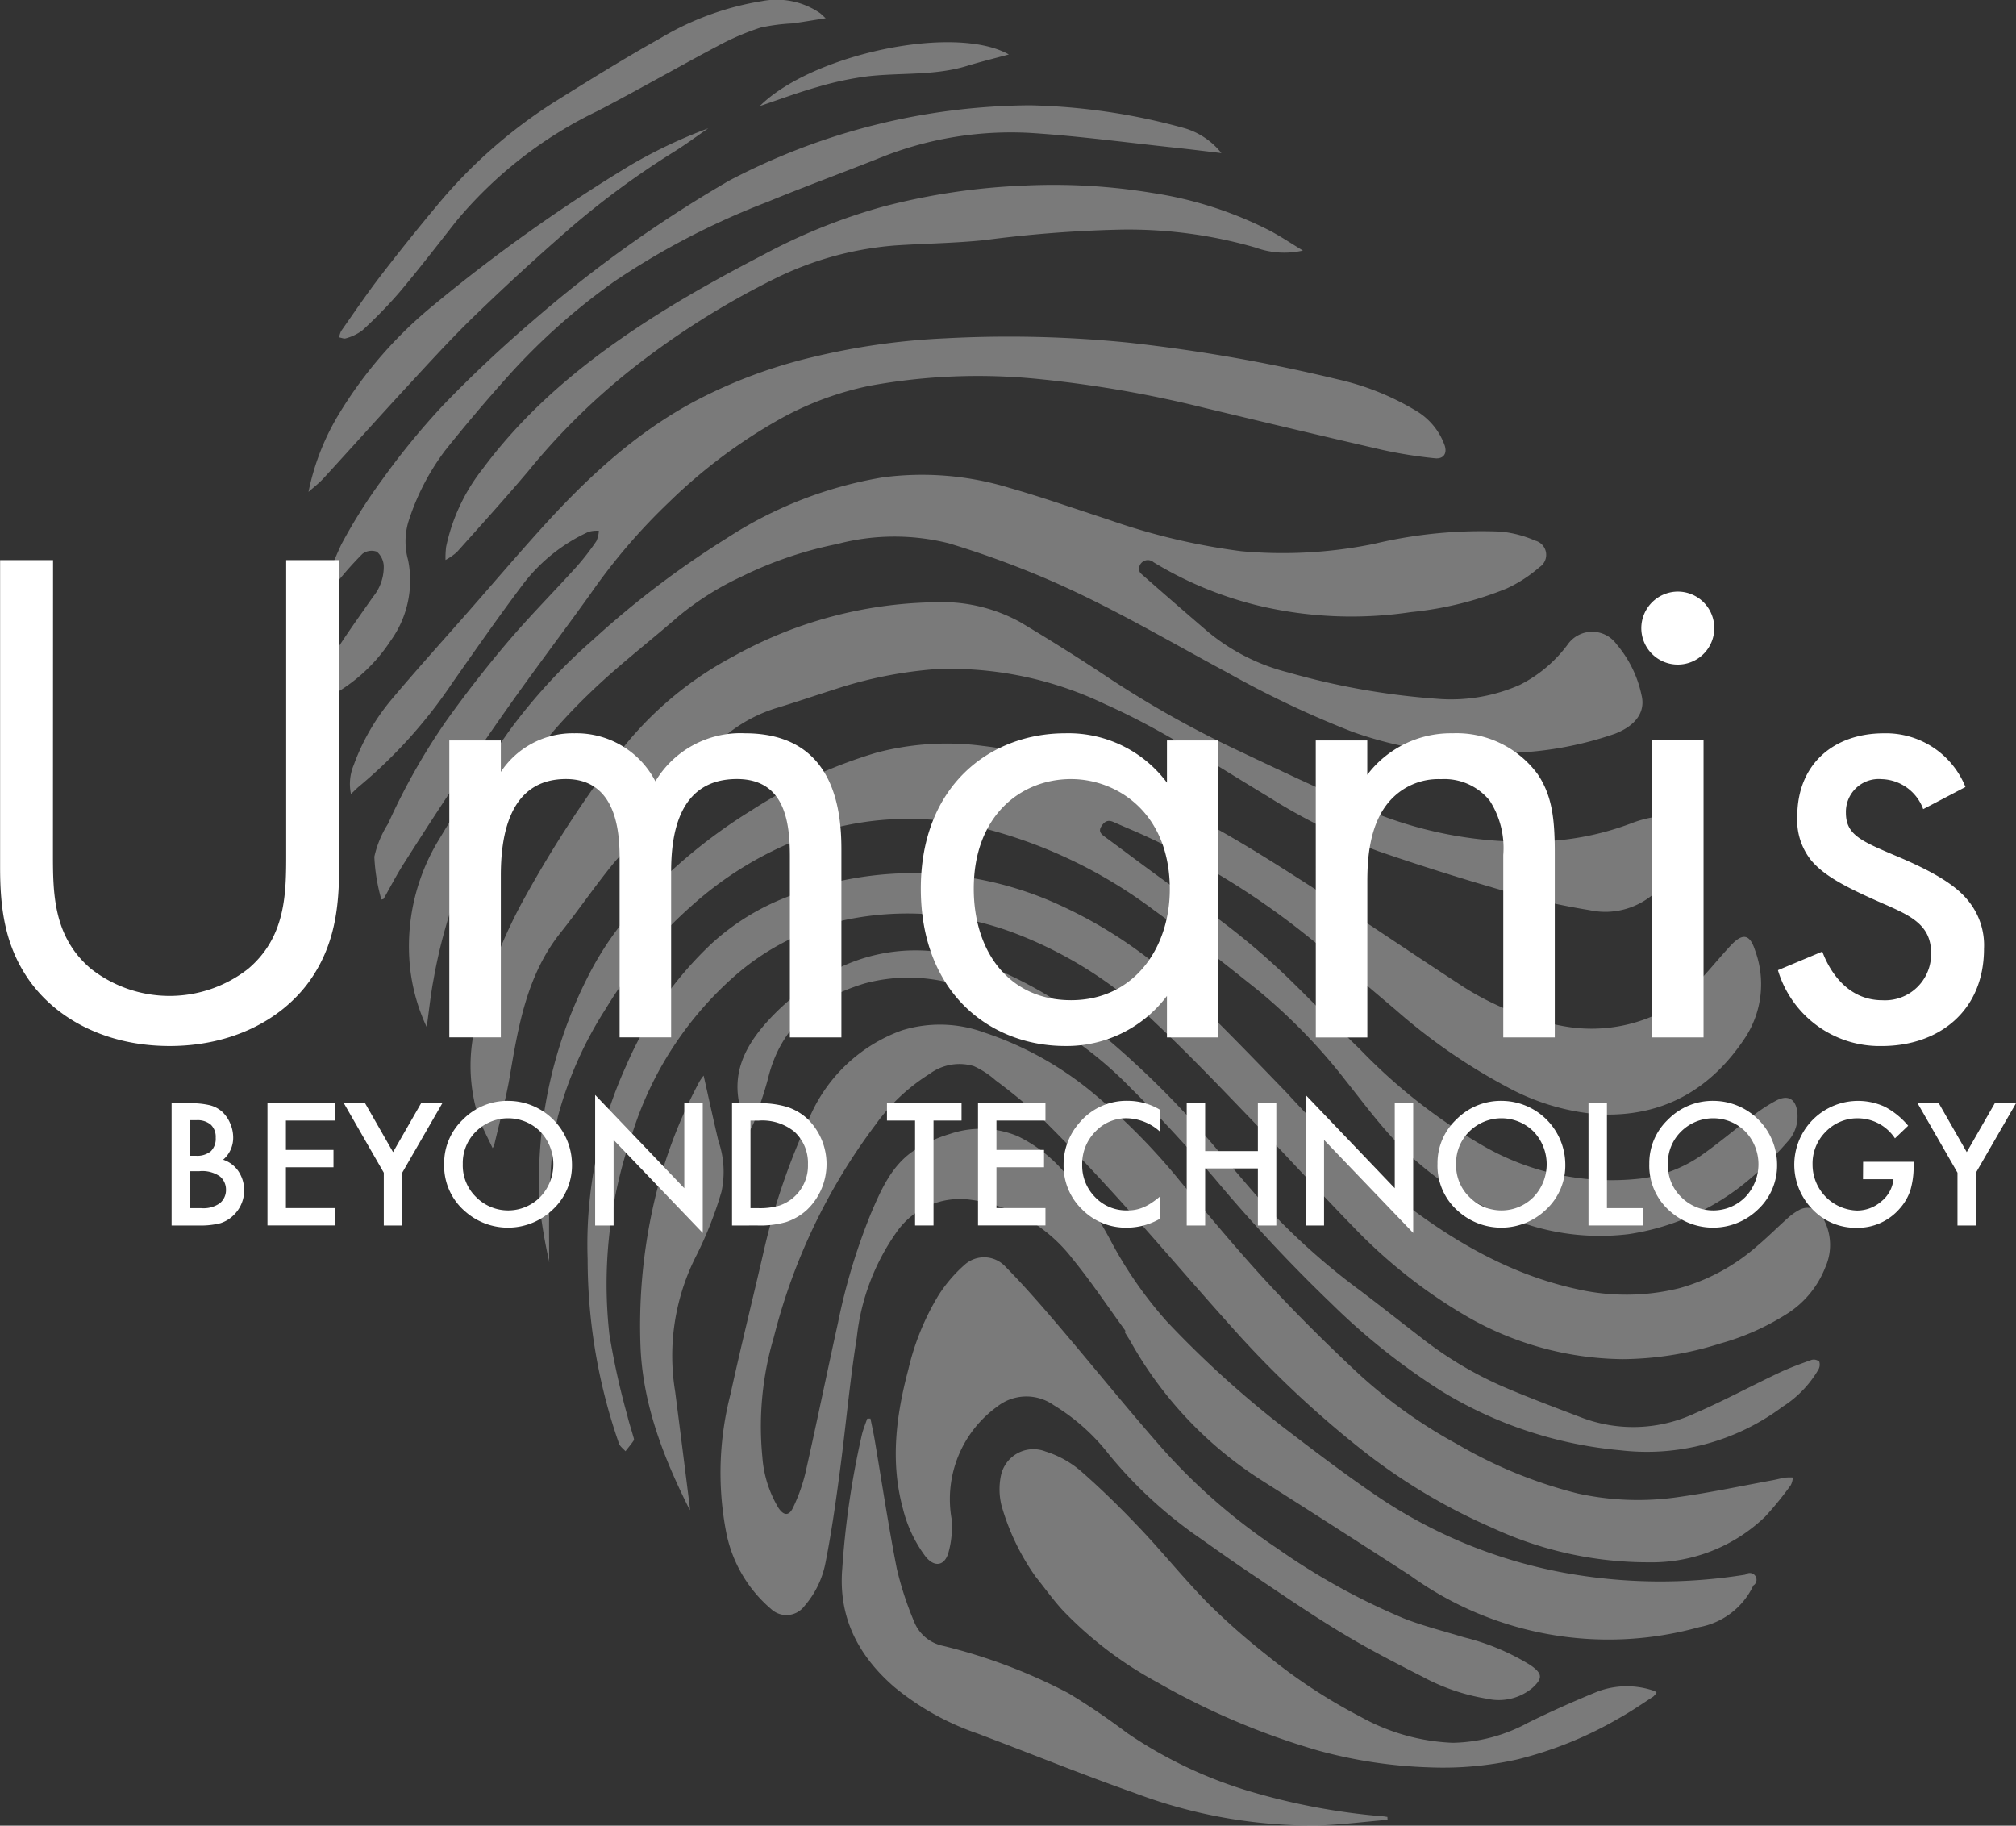 <svg xmlns="http://www.w3.org/2000/svg" width="168" height="152.115" viewBox="0 0 168 152.115">
  <rect x="0" y="0" width="168" height="152.115" fill="#333333" stroke="none"/>
  <g id="Groupe_2098" data-name="Groupe 2098" transform="translate(-464.417 -2631.792)">
    <g id="Groupe_2096" data-name="Groupe 2096">
      <g id="Groupe_2087" data-name="Groupe 2087" opacity="0.35">
        <g id="Groupe_2071" data-name="Groupe 2071">
          <path id="Tracé_960" data-name="Tracé 960" d="M558.214,2742.689c-1.463-2-2.839-4.08-4.409-6a12.882,12.882,0,0,0-8.535-4.941,6.438,6.438,0,0,0-6.177,2.759,18.636,18.636,0,0,0-3.272,8.693c-.595,3.723-.923,7.489-1.421,11.228-.335,2.52-.691,5.041-1.183,7.533a7.718,7.718,0,0,1-1.76,3.643,1.874,1.874,0,0,1-2.784.248,11.226,11.226,0,0,1-3.771-6.558,26.165,26.165,0,0,1,.392-11.347c.882-4.051,1.893-8.075,2.817-12.118a55.451,55.451,0,0,1,3.69-10.745,13.273,13.273,0,0,1,7.78-7.443,10.7,10.7,0,0,1,6.846.176,27.981,27.981,0,0,1,9.231,5.173,52.927,52.927,0,0,1,7.134,7.253c2.392,2.867,4.779,5.746,7.313,8.486,2.423,2.619,4.969,5.134,7.578,7.57a41.31,41.31,0,0,0,8.163,5.815,38.29,38.29,0,0,0,10.061,4.116,23.335,23.335,0,0,0,8.525.274c2.583-.364,5.14-.911,7.707-1.381.352-.064.7-.164,1.049-.218a4.321,4.321,0,0,1,.634-.009,1.736,1.736,0,0,1-.165.624,27.448,27.448,0,0,1-2.148,2.642,13.6,13.6,0,0,1-9.675,3.8,30.831,30.831,0,0,1-13.041-2.865,49.138,49.138,0,0,1-11.1-6.675,85.7,85.7,0,0,1-10.867-10.322c-3-3.347-5.91-6.772-8.92-10.108-2.108-2.338-4.266-4.637-6.5-6.853a47.692,47.692,0,0,0-4.016-3.33,7.279,7.279,0,0,0-1.823-1.19,4.186,4.186,0,0,0-3.693.654,15.987,15.987,0,0,0-4.515,4.251,49.716,49.716,0,0,0-8.461,17.7,26.123,26.123,0,0,0-.952,9.944,9.588,9.588,0,0,0,1.332,4.245c.45.68.89.713,1.236-.023a14.567,14.567,0,0,0,1.04-2.949c.93-4.122,1.775-8.262,2.686-12.388a51.076,51.076,0,0,1,2.732-9.1c.817-1.913,1.655-3.872,3.383-5.141a11.107,11.107,0,0,1,3.225-1.542,7.948,7.948,0,0,1,5.64.184,11.926,11.926,0,0,1,3.938,3.065,31.849,31.849,0,0,1,3.887,5.779,33.943,33.943,0,0,0,4.6,6.591,84.9,84.9,0,0,0,9.608,8.738c2.568,1.968,5.145,3.933,7.818,5.753a41.115,41.115,0,0,0,15.667,6.448,44.587,44.587,0,0,0,15.125.163.562.562,0,1,1,.668.9,6.22,6.22,0,0,1-4.505,3.472,28.223,28.223,0,0,1-24.117-4.32q-6.075-3.924-12.181-7.8a32.537,32.537,0,0,1-11.073-11.632c-.165-.292-.353-.571-.531-.856Z" fill="#fff"/>
        </g>
        <g id="Groupe_2072" data-name="Groupe 2072">
          <path id="Tracé_961" data-name="Tracé 961" d="M510.192,2736.947a43.214,43.214,0,0,1-.8-4.658,37.537,37.537,0,0,1,4.038-19.164,26.462,26.462,0,0,1,4.427-6.274,43.93,43.93,0,0,1,9.2-7.552,40.345,40.345,0,0,1,10.442-4.806,23.009,23.009,0,0,1,8.839-.55,40.285,40.285,0,0,1,10.713,2.822,78.987,78.987,0,0,1,7.851,3.579c3.057,1.657,6,3.532,8.928,5.413,4.034,2.592,7.992,5.3,12.014,7.916a23.354,23.354,0,0,0,8.871,3.619,12.994,12.994,0,0,0,9.143-1.72,11.822,11.822,0,0,0,2.261-2.165c.871-.927,1.667-1.925,2.538-2.851.989-1.051,1.586-.938,2.022.437a8.14,8.14,0,0,1-.8,7.21c-2.863,4.363-6.891,6.674-12.181,6.439a19.047,19.047,0,0,1-7.775-2.329,48.6,48.6,0,0,1-9.222-6.4c-2.644-2.232-5.264-4.5-7.979-6.639a64.511,64.511,0,0,0-12.592-7.707c-.965-.454-1.956-.851-2.929-1.289-.464-.209-.741-.042-1,.358-.282.445,0,.666.292.88,2.376,1.743,4.714,3.541,7.146,5.2a60.479,60.479,0,0,1,8.211,6.646c1.982,1.936,3.9,3.931,5.9,5.857a46.444,46.444,0,0,0,10.476,8.163,21.471,21.471,0,0,0,12.787,2.619,11.232,11.232,0,0,0,5.162-1.933c1.462-1.024,2.825-2.188,4.254-3.261a13.282,13.282,0,0,1,2.069-1.351c.942-.461,1.549-.081,1.689.952a3.088,3.088,0,0,1-.829,2.532,28.081,28.081,0,0,1-2.986,2.969,20.183,20.183,0,0,1-10.217,4.708,19.787,19.787,0,0,1-10.4-1.54,26.382,26.382,0,0,1-8.815-5.969c-1.586-1.63-2.947-3.482-4.369-5.266a47.084,47.084,0,0,0-7.366-7.58c-2.844-2.267-5.7-4.532-8.648-6.653a40.162,40.162,0,0,0-14.207-6.816,25.379,25.379,0,0,0-14.509.613,29.613,29.613,0,0,0-9.883,5.939,37.2,37.2,0,0,0-7.078,8.522,31.847,31.847,0,0,0-3.978,8.97,34.625,34.625,0,0,0-.661,6.24c-.111,1.949-.052,3.908-.067,5.863Z" fill="#fff"/>
        </g>
        <g id="Groupe_2073" data-name="Groupe 2073">
          <path id="Tracé_962" data-name="Tracé 962" d="M499.976,2717.369a15.8,15.8,0,0,1-1.387-4.95,17.067,17.067,0,0,1,2.476-10.785c1.832-3.059,3.755-6.074,5.814-8.983a46.8,46.8,0,0,1,6.929-7.531,76.635,76.635,0,0,1,11.212-8.511,34.058,34.058,0,0,1,12.96-5.042,24.931,24.931,0,0,1,10.518.862c2.768.788,5.487,1.749,8.227,2.636a54.161,54.161,0,0,0,11.127,2.653,37.959,37.959,0,0,0,11.057-.61,38.483,38.483,0,0,1,10.561-1.024,9.435,9.435,0,0,1,2.881.752,1.224,1.224,0,0,1,.358,2.211,11.446,11.446,0,0,1-2.73,1.775,28.516,28.516,0,0,1-7.964,1.968,33.542,33.542,0,0,1-12.443-.47,30.752,30.752,0,0,1-9.018-3.678.734.734,0,0,0-1.186.337.633.633,0,0,0,.092.571q2.811,2.478,5.658,4.915a16.994,16.994,0,0,0,6.645,3.353,60.968,60.968,0,0,0,12.439,2.2,14.168,14.168,0,0,0,6.864-1.161,11.277,11.277,0,0,0,3.974-3.341,2.5,2.5,0,0,1,4.084-.054,9.541,9.541,0,0,1,2.083,4.234c.366,1.445-.525,2.582-2.234,3.24a29.307,29.307,0,0,1-9.12,1.6,31.526,31.526,0,0,1-12.72-1.764,82.451,82.451,0,0,1-10.4-4.922c-5.152-2.764-10.185-5.771-15.589-8.034a78.46,78.46,0,0,0-7.671-2.76,18.672,18.672,0,0,0-9.286.062,32.5,32.5,0,0,0-8.026,2.74,24.3,24.3,0,0,0-5.207,3.286c-2.442,2.13-5.029,4.107-7.354,6.356a47.4,47.4,0,0,0-8.948,11.717,42.836,42.836,0,0,0-4.108,12.2C500.3,2714.686,500.173,2715.972,499.976,2717.369Z" fill="#fff"/>
        </g>
        <g id="Groupe_2074" data-name="Groupe 2074">
          <path id="Tracé_963" data-name="Tracé 963" d="M613.462,2741.175a20.624,20.624,0,0,1-5.673,2.551,27.332,27.332,0,0,1-8.167,1.31,26.52,26.52,0,0,1-12.96-3.555,43.118,43.118,0,0,1-9.487-7.487c-2.547-2.6-4.985-5.31-7.516-7.928-2.933-3.034-5.828-6.116-8.9-9a34.507,34.507,0,0,0-11.841-7.544,25.246,25.246,0,0,0-13.973-1.1,20.736,20.736,0,0,0-9.156,4.559,29.074,29.074,0,0,0-8.748,13.466,37.709,37.709,0,0,0-1.845,16.507,62.053,62.053,0,0,0,1.5,6.784c.136.587.331,1.159.494,1.74.03.106.088.257.042.324-.213.314-.459.606-.693.906-.182-.209-.443-.389-.536-.633a46.665,46.665,0,0,1-2.616-15.372,35.833,35.833,0,0,1,3.193-16.076,30.457,30.457,0,0,1,7.12-10.2,19.851,19.851,0,0,1,6.229-3.872,29.09,29.09,0,0,1,22.741.623A37.926,37.926,0,0,1,563.5,2714.6c2.791,2.7,5.5,5.5,8.2,8.3a87.731,87.731,0,0,0,9.485,8.966c4.394,3.379,9.113,6.119,14.6,7.323a18.383,18.383,0,0,0,8.554-.059,16.492,16.492,0,0,0,6.549-3.559c.869-.734,1.674-1.545,2.524-2.3a4.576,4.576,0,0,1,.927-.657,1.38,1.38,0,0,1,1.883.48,4.548,4.548,0,0,1,.3,4.3A8.032,8.032,0,0,1,613.462,2741.175Z" fill="#fff"/>
        </g>
        <g id="Groupe_2075" data-name="Groupe 2075">
          <path id="Tracé_964" data-name="Tracé 964" d="M505.466,2727.45c-.391-.844-.823-1.641-1.139-2.481a14.053,14.053,0,0,1-.171-8.186A40.908,40.908,0,0,1,508.3,2706.3a98.26,98.26,0,0,1,7.048-10.9,29.392,29.392,0,0,1,10.2-8.928,35.613,35.613,0,0,1,16.78-4.5,13.5,13.5,0,0,1,7.092,1.647c2.527,1.512,5.027,3.078,7.476,4.713a85.721,85.721,0,0,0,10.8,6.043c3.344,1.593,6.7,3.167,10.093,4.647a33.775,33.775,0,0,0,15.859,2.833,23.338,23.338,0,0,0,6.714-1.467,9.309,9.309,0,0,1,2.923-.626c1.933-.057,2.8,1.422,1.776,3.049a19.656,19.656,0,0,1-2.532,3.179,6.182,6.182,0,0,1-5.648,1.635,59.114,59.114,0,0,1-7.1-1.6q-5.307-1.521-10.532-3.321a49.588,49.588,0,0,1-9.224-4.577c-4.44-2.66-8.75-5.548-13.5-7.655a29.9,29.9,0,0,0-14.024-2.936,35.4,35.4,0,0,0-8.518,1.689c-1.575.5-3.137,1.036-4.717,1.517a12.309,12.309,0,0,0-6.3,4.325c-1.479,1.9-2.989,3.783-4.549,5.619-.937,1.1-2.071,2.044-2.981,3.167-1.488,1.835-2.825,3.793-4.3,5.641-2.8,3.512-3.515,7.73-4.236,11.973-.328,1.931-.856,3.827-1.3,5.737A1.084,1.084,0,0,1,505.466,2727.45Z" fill="#fff"/>
        </g>
        <g id="Groupe_2076" data-name="Groupe 2076">
          <path id="Tracé_965" data-name="Tracé 965" d="M496.2,2706.742a15.331,15.331,0,0,1-.587-3.568,8.533,8.533,0,0,1,1.148-2.757,53.728,53.728,0,0,1,4.8-8.5c1.617-2.268,3.332-4.476,5.135-6.6,1.847-2.176,3.866-4.205,5.783-6.324a21.154,21.154,0,0,0,1.636-2.114,2.5,2.5,0,0,0,.208-.861,2.55,2.55,0,0,0-.854.083,14.352,14.352,0,0,0-5.374,4.247c-2.071,2.741-4.034,5.563-6.006,8.376a40.6,40.6,0,0,1-7.679,8.533c-.239.192-.452.418-.744.69a4.051,4.051,0,0,1,.224-2.4,18.2,18.2,0,0,1,3.122-5.434c2.138-2.544,4.372-5.008,6.563-7.508,1.942-2.216,3.856-4.457,5.828-6.645,3.8-4.224,7.922-8.093,12.995-10.78a41.516,41.516,0,0,1,9.633-3.609,58.162,58.162,0,0,1,11.176-1.591,99.654,99.654,0,0,1,15.237.358,138.463,138.463,0,0,1,17.409,3.052,21.978,21.978,0,0,1,6.677,2.693,5.506,5.506,0,0,1,2.253,2.757c.265.7-.043,1.217-.8,1.134a37.928,37.928,0,0,1-4.352-.694c-5-1.147-9.993-2.344-14.984-3.538a97.1,97.1,0,0,0-13.562-2.357,50.185,50.185,0,0,0-14.2.55,26.379,26.379,0,0,0-7.15,2.593,44.121,44.121,0,0,0-9.557,7.095,49.7,49.7,0,0,0-6.563,7.663c-2.013,2.811-4.1,5.571-6.11,8.384q-2.451,3.432-4.794,6.94c-1.578,2.353-3.115,4.734-4.637,7.124-.609.957-1.131,1.969-1.693,2.956Z" fill="#fff"/>
        </g>
        <g id="Groupe_2077" data-name="Groupe 2077">
          <path id="Tracé_966" data-name="Tracé 966" d="M547.5,2749a9.505,9.505,0,0,0-3.793,9.287,7.82,7.82,0,0,1-.24,2.821c-.311,1.179-1.2,1.306-1.945.341a11.039,11.039,0,0,1-1.851-3.916c-1.076-3.92-.583-7.787.439-11.63a21.159,21.159,0,0,1,2.509-6.177,11.952,11.952,0,0,1,2.2-2.568,2.418,2.418,0,0,1,3.365.151c1.518,1.54,2.943,3.174,4.346,4.82,2.916,3.419,5.733,6.923,8.7,10.3a49.641,49.641,0,0,0,9.623,8.374,55.5,55.5,0,0,0,10.521,5.821c1.633.645,3.353,1.071,5.036,1.587a19.224,19.224,0,0,1,5.537,2.316c1.008.7,1.061,1.092.157,1.912a4.383,4.383,0,0,1-3.785.886,17.09,17.09,0,0,1-5.365-1.832c-2.3-1.168-4.606-2.361-6.815-3.7-2.556-1.546-5.022-3.243-7.506-4.907-1.613-1.08-3.188-2.217-4.78-3.328a36.87,36.87,0,0,1-7.017-6.574,16.972,16.972,0,0,0-4.625-4.126A3.934,3.934,0,0,0,547.5,2749Z" fill="#fff"/>
        </g>
        <g id="Groupe_2078" data-name="Groupe 2078">
          <path id="Tracé_967" data-name="Tracé 967" d="M550.724,2763.166a19.4,19.4,0,0,1-2.856-5.965,5.666,5.666,0,0,1-.046-2.435,2.767,2.767,0,0,1,3.734-2.034,8.332,8.332,0,0,1,2.847,1.555c1.748,1.52,3.408,3.152,5,4.832,1.953,2.058,3.733,4.282,5.722,6.3a56.9,56.9,0,0,0,4.923,4.33,45.545,45.545,0,0,0,7.712,5.064,17.181,17.181,0,0,0,7.725,2.187,13.651,13.651,0,0,0,6.272-1.673c1.9-.936,3.837-1.8,5.8-2.6a6.935,6.935,0,0,1,4.719-.047c.071.022.126.094.189.143a1.532,1.532,0,0,1-.287.334c-.92.6-1.826,1.221-2.781,1.758a32.164,32.164,0,0,1-8.469,3.455,28.079,28.079,0,0,1-7.375.678,39.582,39.582,0,0,1-9.3-1.405,61.149,61.149,0,0,1-13.4-5.687,31.737,31.737,0,0,1-7.858-5.975C552.182,2765.1,551.48,2764.107,550.724,2763.166Z" fill="#fff"/>
        </g>
        <g id="Groupe_2079" data-name="Groupe 2079">
          <path id="Tracé_968" data-name="Tracé 968" d="M566.2,2644.547c-1.371-.16-2.6-.316-3.842-.447-4.034-.428-8.061-.977-12.107-1.235a29.233,29.233,0,0,0-12.767,2.184c-3.028,1.2-6.092,2.32-9.1,3.561a63.191,63.191,0,0,0-12.769,6.629,53.185,53.185,0,0,0-8.8,7.829q-2.725,3.036-5.279,6.226a19.819,19.819,0,0,0-3.09,5.982,5.748,5.748,0,0,0-.021,3.177,8.584,8.584,0,0,1-1.465,6.741,13.878,13.878,0,0,1-4.691,4.423c-.656.389-.943.291-.892-.469a5.37,5.37,0,0,1,.565-2.359c1.094-1.808,2.343-3.523,3.554-5.259a3.931,3.931,0,0,0,.9-2.6,1.677,1.677,0,0,0-.575-1.172,1.281,1.281,0,0,0-1.2.179,29.583,29.583,0,0,0-2.239,2.529c-.3.358-.51.784-.779,1.166a1.124,1.124,0,0,1-.31.214c-.031-.136-.126-.295-.086-.4a33.025,33.025,0,0,1,1.652-4.287,44.468,44.468,0,0,1,3.418-5.419,61.767,61.767,0,0,1,5.082-6.2c2.4-2.49,4.935-4.865,7.566-7.111a105.624,105.624,0,0,1,16.267-11.594,54.638,54.638,0,0,1,25.066-6.269,52.054,52.054,0,0,1,12.684,1.856A6.129,6.129,0,0,1,566.2,2644.547Z" fill="#fff"/>
        </g>
        <g id="Groupe_2080" data-name="Groupe 2080">
          <path id="Tracé_969" data-name="Tracé 969" d="M526.85,2726.058c-1.773-3.59-1.029-6.277,1.4-9.031a19.478,19.478,0,0,1,6.247-4.671,14.677,14.677,0,0,1,11.9-.233,34.914,34.914,0,0,1,9.957,5.944,75.839,75.839,0,0,1,9.413,9.415c1.528,1.783,3.019,3.6,4.614,5.321a56.242,56.242,0,0,0,7.372,6.508c1.85,1.4,3.669,2.843,5.512,4.255a31.406,31.406,0,0,0,6.942,3.986c1.993.839,4.022,1.593,6.043,2.365a12.142,12.142,0,0,0,9.462-.393c2.354-1.023,4.62-2.246,6.942-3.345.884-.418,1.807-.756,2.729-1.084a.7.7,0,0,1,.64.146.848.848,0,0,1-.078.671,9.07,9.07,0,0,1-3,3.1,18.885,18.885,0,0,1-13.463,3.619,34.473,34.473,0,0,1-14.874-4.893,55.154,55.154,0,0,1-9.26-7.352,129.925,129.925,0,0,1-9.736-10.436c-2.227-2.561-4.515-5.083-6.929-7.467a32.158,32.158,0,0,0-14.51-8.635,13.978,13.978,0,0,0-7.734-.107c-3.986,1.214-6.917,3.544-7.989,7.789-.322,1.273-.779,2.512-1.193,3.76A5.273,5.273,0,0,1,526.85,2726.058Z" fill="#fff"/>
        </g>
        <g id="Groupe_2081" data-name="Groupe 2081">
          <path id="Tracé_970" data-name="Tracé 970" d="M580.048,2783.419c-1.938.162-3.873.411-5.814.472a41.949,41.949,0,0,1-15.274-2.712c-4.419-1.554-8.76-3.327-13.146-4.975a22.1,22.1,0,0,1-6.906-3.881c-2.974-2.594-4.645-5.784-4.3-9.851a71.485,71.485,0,0,1,1.642-11.18c.11-.444.289-.87.436-1.3l.271-.006c.116.581.247,1.16.347,1.744.608,3.585,1.144,7.184,1.845,10.751a27.325,27.325,0,0,0,1.427,4.384,3.317,3.317,0,0,0,2.45,2.064,45.879,45.879,0,0,1,10.44,3.945,57.283,57.283,0,0,1,4.863,3.3,36.635,36.635,0,0,0,9.917,4.775,54.974,54.974,0,0,0,11.482,2.185c.1.01.2.031.306.046Z" fill="#fff"/>
        </g>
        <g id="Groupe_2082" data-name="Groupe 2082">
          <path id="Tracé_971" data-name="Tracé 971" d="M572.994,2652.668a7.005,7.005,0,0,1-3.948-.248,38.055,38.055,0,0,0-11.555-1.49,104.142,104.142,0,0,0-11.008.866c-2.483.259-4.99.281-7.484.448a27.423,27.423,0,0,0-10.007,2.762,67.572,67.572,0,0,0-11.9,7.512,55.854,55.854,0,0,0-8.668,8.545c-1.931,2.282-3.938,4.5-5.932,6.729a4.893,4.893,0,0,1-.948.656,7.5,7.5,0,0,1,.051-1.094,15.724,15.724,0,0,1,3.042-6.493c4.106-5.53,9.433-9.69,15.229-13.274,2.66-1.644,5.416-3.142,8.193-4.585a48.216,48.216,0,0,1,9.994-4.007,55.017,55.017,0,0,1,11.7-1.741,50.552,50.552,0,0,1,10.74.62,32.018,32.018,0,0,1,9.77,3.149C571.2,2651.525,572.085,2652.117,572.994,2652.668Z" fill="#fff"/>
        </g>
        <g id="Groupe_2083" data-name="Groupe 2083">
          <path id="Tracé_972" data-name="Tracé 972" d="M533.222,2633.312c-1.037.163-1.9.312-2.772.431a15.9,15.9,0,0,0-2.651.348,21.257,21.257,0,0,0-3.494,1.49c-3.377,1.789-6.694,3.694-10.085,5.456a35.08,35.08,0,0,0-11.846,9.263c-1.542,1.966-3.07,3.946-4.679,5.857a38.04,38.04,0,0,1-3.083,3.164,4.1,4.1,0,0,1-1.368.66c-.156.059-.374-.048-.563-.079a1.857,1.857,0,0,1,.168-.532c1.078-1.533,2.129-3.09,3.271-4.576q2.306-3,4.732-5.9a41.7,41.7,0,0,1,9.832-8.648c2.883-1.8,5.775-3.6,8.741-5.257a23.847,23.847,0,0,1,8.512-3.107,6.39,6.39,0,0,1,4.793.987C532.849,2632.952,532.949,2633.063,533.222,2633.312Z" fill="#fff"/>
        </g>
        <g id="Groupe_2084" data-name="Groupe 2084">
          <path id="Tracé_973" data-name="Tracé 973" d="M521.905,2757.617c-2.117-4.216-3.841-8.562-4.1-13.332a45.7,45.7,0,0,1,.98-11.691,40.418,40.418,0,0,1,3.926-10.7,4.906,4.906,0,0,1,.342-.484c.42,1.864.809,3.664,1.234,5.455a7.812,7.812,0,0,1,.252,4.226,31.627,31.627,0,0,1-2.074,5.277,18.348,18.348,0,0,0-1.784,11.373q.618,4.811,1.219,9.623A2.131,2.131,0,0,1,521.905,2757.617Z" fill="#fff"/>
        </g>
        <g id="Groupe_2085" data-name="Groupe 2085">
          <path id="Tracé_974" data-name="Tracé 974" d="M490.126,2672.776a20.253,20.253,0,0,1,2.613-6.613,35.279,35.279,0,0,1,7.8-8.94,136,136,0,0,1,16.507-11.724,41.54,41.54,0,0,1,6.393-3.016c-.876.6-1.871,1.348-2.927,2a69.8,69.8,0,0,0-9.543,7.16q-3.646,3.207-7.136,6.593c-1.884,1.836-3.66,3.785-5.447,5.719-2.361,2.557-4.681,5.152-7.033,7.717C490.983,2672.072,490.537,2672.408,490.126,2672.776Z" fill="#fff"/>
        </g>
        <g id="Groupe_2086" data-name="Groupe 2086">
          <path id="Tracé_975" data-name="Tracé 975" d="M548.486,2636.33c-1.231.334-2.373.612-3.494.956-2.712.831-5.532.545-8.291.866a26.857,26.857,0,0,0-4.177.892c-1.627.461-3.215,1.057-4.789,1.584C532.075,2636.308,543.968,2633.777,548.486,2636.33Z" fill="#fff"/>
        </g>
      </g>
      <g id="Groupe_2095" data-name="Groupe 2095">
        <g id="Groupe_2094" data-name="Groupe 2094">
          <g id="Groupe_2088" data-name="Groupe 2088">
            <path id="Tracé_976" data-name="Tracé 976" d="M468.829,2702.846c0,3.339,0,6.976,3.16,9.659a10.624,10.624,0,0,0,13.117,0c3.16-2.683,3.16-6.32,3.16-9.659V2678.46h4.413v25.579c0,3.339-.358,6.558-2.5,9.54-2.385,3.279-6.558,5.366-11.626,5.366s-9.242-2.087-11.627-5.366c-2.146-2.982-2.5-6.2-2.5-9.54V2678.46h4.412Z" fill="#fff"/>
          </g>
          <g id="Groupe_2089" data-name="Groupe 2089">
            <path id="Tracé_977" data-name="Tracé 977" d="M501.86,2693.485h4.293v2.624a7.189,7.189,0,0,1,6.141-3.22,7.409,7.409,0,0,1,6.738,4,8.261,8.261,0,0,1,7.453-4c7.334,0,8.049,6.141,8.049,9.659v15.681h-4.293V2703.2c0-2.8-.358-6.5-4.412-6.5-4.949,0-5.485,4.77-5.485,7.751v13.773h-4.293v-14.667c0-1.729.059-6.857-4.472-6.857-4.889,0-5.426,5.068-5.426,8.049v13.475H501.86Z" fill="#fff"/>
          </g>
          <g id="Groupe_2090" data-name="Groupe 2090">
            <path id="Tracé_978" data-name="Tracé 978" d="M561.663,2693.485h4.293v24.744h-4.293v-3.458a10.439,10.439,0,0,1-8.467,4.174c-6.26,0-12.044-4.412-12.044-13.118,0-8.526,5.724-12.938,12.044-12.938a10.24,10.24,0,0,1,8.467,4.114Zm-16.1,12.342c0,5.307,2.982,9.3,8.109,9.3,5.247,0,8.228-4.353,8.228-9.242,0-6.38-4.412-9.182-8.228-9.182C549.44,2696.705,545.564,2699.806,545.564,2705.827Z" fill="#fff"/>
          </g>
          <g id="Groupe_2091" data-name="Groupe 2091">
            <path id="Tracé_979" data-name="Tracé 979" d="M574.064,2693.485h4.293v2.862a8.73,8.73,0,0,1,7.1-3.458,8.393,8.393,0,0,1,7.095,3.4c1.252,1.848,1.431,3.875,1.431,6.618v15.323h-4.293v-15.2a7.273,7.273,0,0,0-1.133-4.531,4.854,4.854,0,0,0-4.054-1.789,5.409,5.409,0,0,0-4.353,1.908c-1.669,1.968-1.788,4.889-1.788,6.678v12.938h-4.293Z" fill="#fff"/>
          </g>
          <g id="Groupe_2092" data-name="Groupe 2092">
            <path id="Tracé_980" data-name="Tracé 980" d="M604.232,2681.083a3.041,3.041,0,1,1-3.04,3.041A3.054,3.054,0,0,1,604.232,2681.083Zm2.147,12.4v24.744h-4.293v-24.744Z" fill="#fff"/>
          </g>
          <g id="Groupe_2093" data-name="Groupe 2093">
            <path id="Tracé_981" data-name="Tracé 981" d="M624.683,2699.209a3.793,3.793,0,0,0-3.458-2.5,2.734,2.734,0,0,0-2.981,2.8c0,1.789,1.192,2.326,3.994,3.518,3.578,1.491,5.247,2.624,6.2,3.816a5.855,5.855,0,0,1,1.312,3.995c0,5.187-3.756,8.109-8.526,8.109a8.849,8.849,0,0,1-8.646-6.32l3.7-1.551c.477,1.312,1.908,4.055,5.008,4.055a3.841,3.841,0,0,0,4.055-3.935c0-2.326-1.67-3.1-3.995-4.114-2.981-1.312-4.889-2.266-6.022-3.637a5.375,5.375,0,0,1-1.133-3.637c0-4.353,3.041-6.917,7.215-6.917a7.139,7.139,0,0,1,6.8,4.472Z" fill="#fff"/>
          </g>
        </g>
      </g>
    </g>
    <g id="Groupe_2097" data-name="Groupe 2097">
      <path id="Tracé_982" data-name="Tracé 982" d="M478.717,2733.9v-10.186h1.53a6.689,6.689,0,0,1,1.63.158,2.467,2.467,0,0,1,1.036.534,2.788,2.788,0,0,1,.679.97,2.927,2.927,0,0,1,.257,1.188,2.406,2.406,0,0,1-.838,1.854,2.46,2.46,0,0,1,1.28.969,2.872,2.872,0,0,1-.369,3.616,2.784,2.784,0,0,1-1.141.706,6.674,6.674,0,0,1-1.736.191Zm1.537-5.812h.481a1.775,1.775,0,0,0,1.257-.38,1.47,1.47,0,0,0,.4-1.118,1.4,1.4,0,0,0-.409-1.092,1.7,1.7,0,0,0-1.187-.373h-.541Zm0,4.367h.95a2.354,2.354,0,0,0,1.53-.409,1.414,1.414,0,0,0,.515-1.121,1.437,1.437,0,0,0-.495-1.109,2.569,2.569,0,0,0-1.722-.442h-.778Z" fill="#fff"/>
      <path id="Tracé_983" data-name="Tracé 983" d="M492.327,2725.155h-4.084v2.448h3.965v1.445h-3.965v3.4h4.084v1.445h-5.621v-10.186h5.621Z" fill="#fff"/>
      <path id="Tracé_984" data-name="Tracé 984" d="M496.4,2729.5l-3.325-5.786h1.768l2.329,4.07,2.336-4.07h1.768l-3.339,5.786v4.4H496.4Z" fill="#fff"/>
      <path id="Tracé_985" data-name="Tracé 985" d="M501.431,2728.758a4.99,4.99,0,0,1,1.577-3.7,5.192,5.192,0,0,1,3.774-1.544,5.328,5.328,0,0,1,5.3,5.3,5.013,5.013,0,0,1-1.57,3.728,5.383,5.383,0,0,1-7.35.171A5.007,5.007,0,0,1,501.431,2728.758Zm1.551.019a3.681,3.681,0,0,0,1.135,2.778,3.757,3.757,0,0,0,5.311-.02,3.954,3.954,0,0,0,.013-5.462,3.8,3.8,0,0,0-5.364,0A3.673,3.673,0,0,0,502.982,2728.777Z" fill="#fff"/>
      <path id="Tracé_986" data-name="Tracé 986" d="M514.013,2733.9v-10.879l7.428,7.772v-7.079h1.538v10.806l-7.429-7.752v7.132Z" fill="#fff"/>
      <path id="Tracé_987" data-name="Tracé 987" d="M525.42,2733.9v-10.186h2.137a7.8,7.8,0,0,1,2.428.3,4.546,4.546,0,0,1,1.735,1.01,5.267,5.267,0,0,1-.066,7.58,4.789,4.789,0,0,1-1.728,1.009,7.87,7.87,0,0,1-2.4.284Zm1.537-1.445h.693a5.757,5.757,0,0,0,1.722-.218,3.5,3.5,0,0,0,2.375-3.43,3.539,3.539,0,0,0-1.122-2.718,4.25,4.25,0,0,0-2.975-.931h-.693Z" fill="#fff"/>
      <path id="Tracé_988" data-name="Tracé 988" d="M542.21,2725.155v8.742h-1.537v-8.742h-2.342v-1.444h6.215v1.444Z" fill="#fff"/>
      <path id="Tracé_989" data-name="Tracé 989" d="M551.539,2725.155h-4.084v2.448h3.965v1.445h-3.965v3.4h4.084v1.445h-5.621v-10.186h5.621Z" fill="#fff"/>
      <path id="Tracé_990" data-name="Tracé 990" d="M561.085,2724.258v1.821a4.261,4.261,0,0,0-2.757-1.115,3.513,3.513,0,0,0-2.646,1.128,3.806,3.806,0,0,0-1.082,2.745,3.714,3.714,0,0,0,1.082,2.705,3.577,3.577,0,0,0,2.652,1.1,3.252,3.252,0,0,0,1.379-.264,3.96,3.96,0,0,0,.657-.357,7.444,7.444,0,0,0,.715-.541v1.854a5.55,5.55,0,0,1-2.771.746,5.113,5.113,0,0,1-3.727-1.524,5.053,5.053,0,0,1-1.537-3.708,5.234,5.234,0,0,1,1.286-3.47,5.123,5.123,0,0,1,4.1-1.867A5.2,5.2,0,0,1,561.085,2724.258Z" fill="#fff"/>
      <path id="Tracé_991" data-name="Tracé 991" d="M564.846,2727.7h4.394v-3.984h1.537V2733.9H569.24v-4.757h-4.394v4.757h-1.537v-10.186h1.537Z" fill="#fff"/>
      <path id="Tracé_992" data-name="Tracé 992" d="M573.218,2733.9v-10.879l7.429,7.772v-7.079h1.537v10.806l-7.429-7.752v7.132Z" fill="#fff"/>
      <path id="Tracé_993" data-name="Tracé 993" d="M584.209,2728.758a4.99,4.99,0,0,1,1.577-3.7,5.192,5.192,0,0,1,3.774-1.544,5.328,5.328,0,0,1,5.3,5.3,5.01,5.01,0,0,1-1.571,3.728,5.382,5.382,0,0,1-7.349.171A5.007,5.007,0,0,1,584.209,2728.758Zm1.551.019a3.681,3.681,0,0,0,1.135,2.778,3.756,3.756,0,0,0,5.31-.02,3.953,3.953,0,0,0,.014-5.462,3.8,3.8,0,0,0-5.364,0A3.673,3.673,0,0,0,585.76,2728.777Z" fill="#fff"/>
      <path id="Tracé_994" data-name="Tracé 994" d="M598.328,2723.711v8.741h2.995v1.445h-4.532v-10.186Z" fill="#fff"/>
      <path id="Tracé_995" data-name="Tracé 995" d="M601.857,2728.758a4.99,4.99,0,0,1,1.577-3.7,5.192,5.192,0,0,1,3.774-1.544,5.328,5.328,0,0,1,5.3,5.3,5.013,5.013,0,0,1-1.57,3.728,5.383,5.383,0,0,1-7.35.171A5.007,5.007,0,0,1,601.857,2728.758Zm1.551.019a3.681,3.681,0,0,0,1.135,2.778,3.757,3.757,0,0,0,5.311-.02,3.954,3.954,0,0,0,.013-5.462,3.8,3.8,0,0,0-5.364,0A3.673,3.673,0,0,0,603.408,2728.777Z" fill="#fff"/>
      <path id="Tracé_996" data-name="Tracé 996" d="M619.677,2728.593h4.209v.336a6.958,6.958,0,0,1-.27,2.032,4.312,4.312,0,0,1-.891,1.531,4.613,4.613,0,0,1-3.609,1.6,4.96,4.96,0,0,1-3.661-1.543,5.317,5.317,0,0,1,6.03-8.544,6.423,6.423,0,0,1,1.946,1.583l-1.1,1.049a3.719,3.719,0,0,0-3.055-1.669,3.649,3.649,0,0,0-2.711,1.115,3.723,3.723,0,0,0-1.1,2.745,3.825,3.825,0,0,0,3.694,3.826,3.073,3.073,0,0,0,2.039-.765,2.725,2.725,0,0,0,1.009-1.847h-2.54Z" fill="#fff"/>
      <path id="Tracé_997" data-name="Tracé 997" d="M627.541,2729.5l-3.325-5.786h1.768l2.329,4.07,2.336-4.07h1.768l-3.339,5.786v4.4h-1.537Z" fill="#fff"/>
    </g>
  </g>
</svg>
